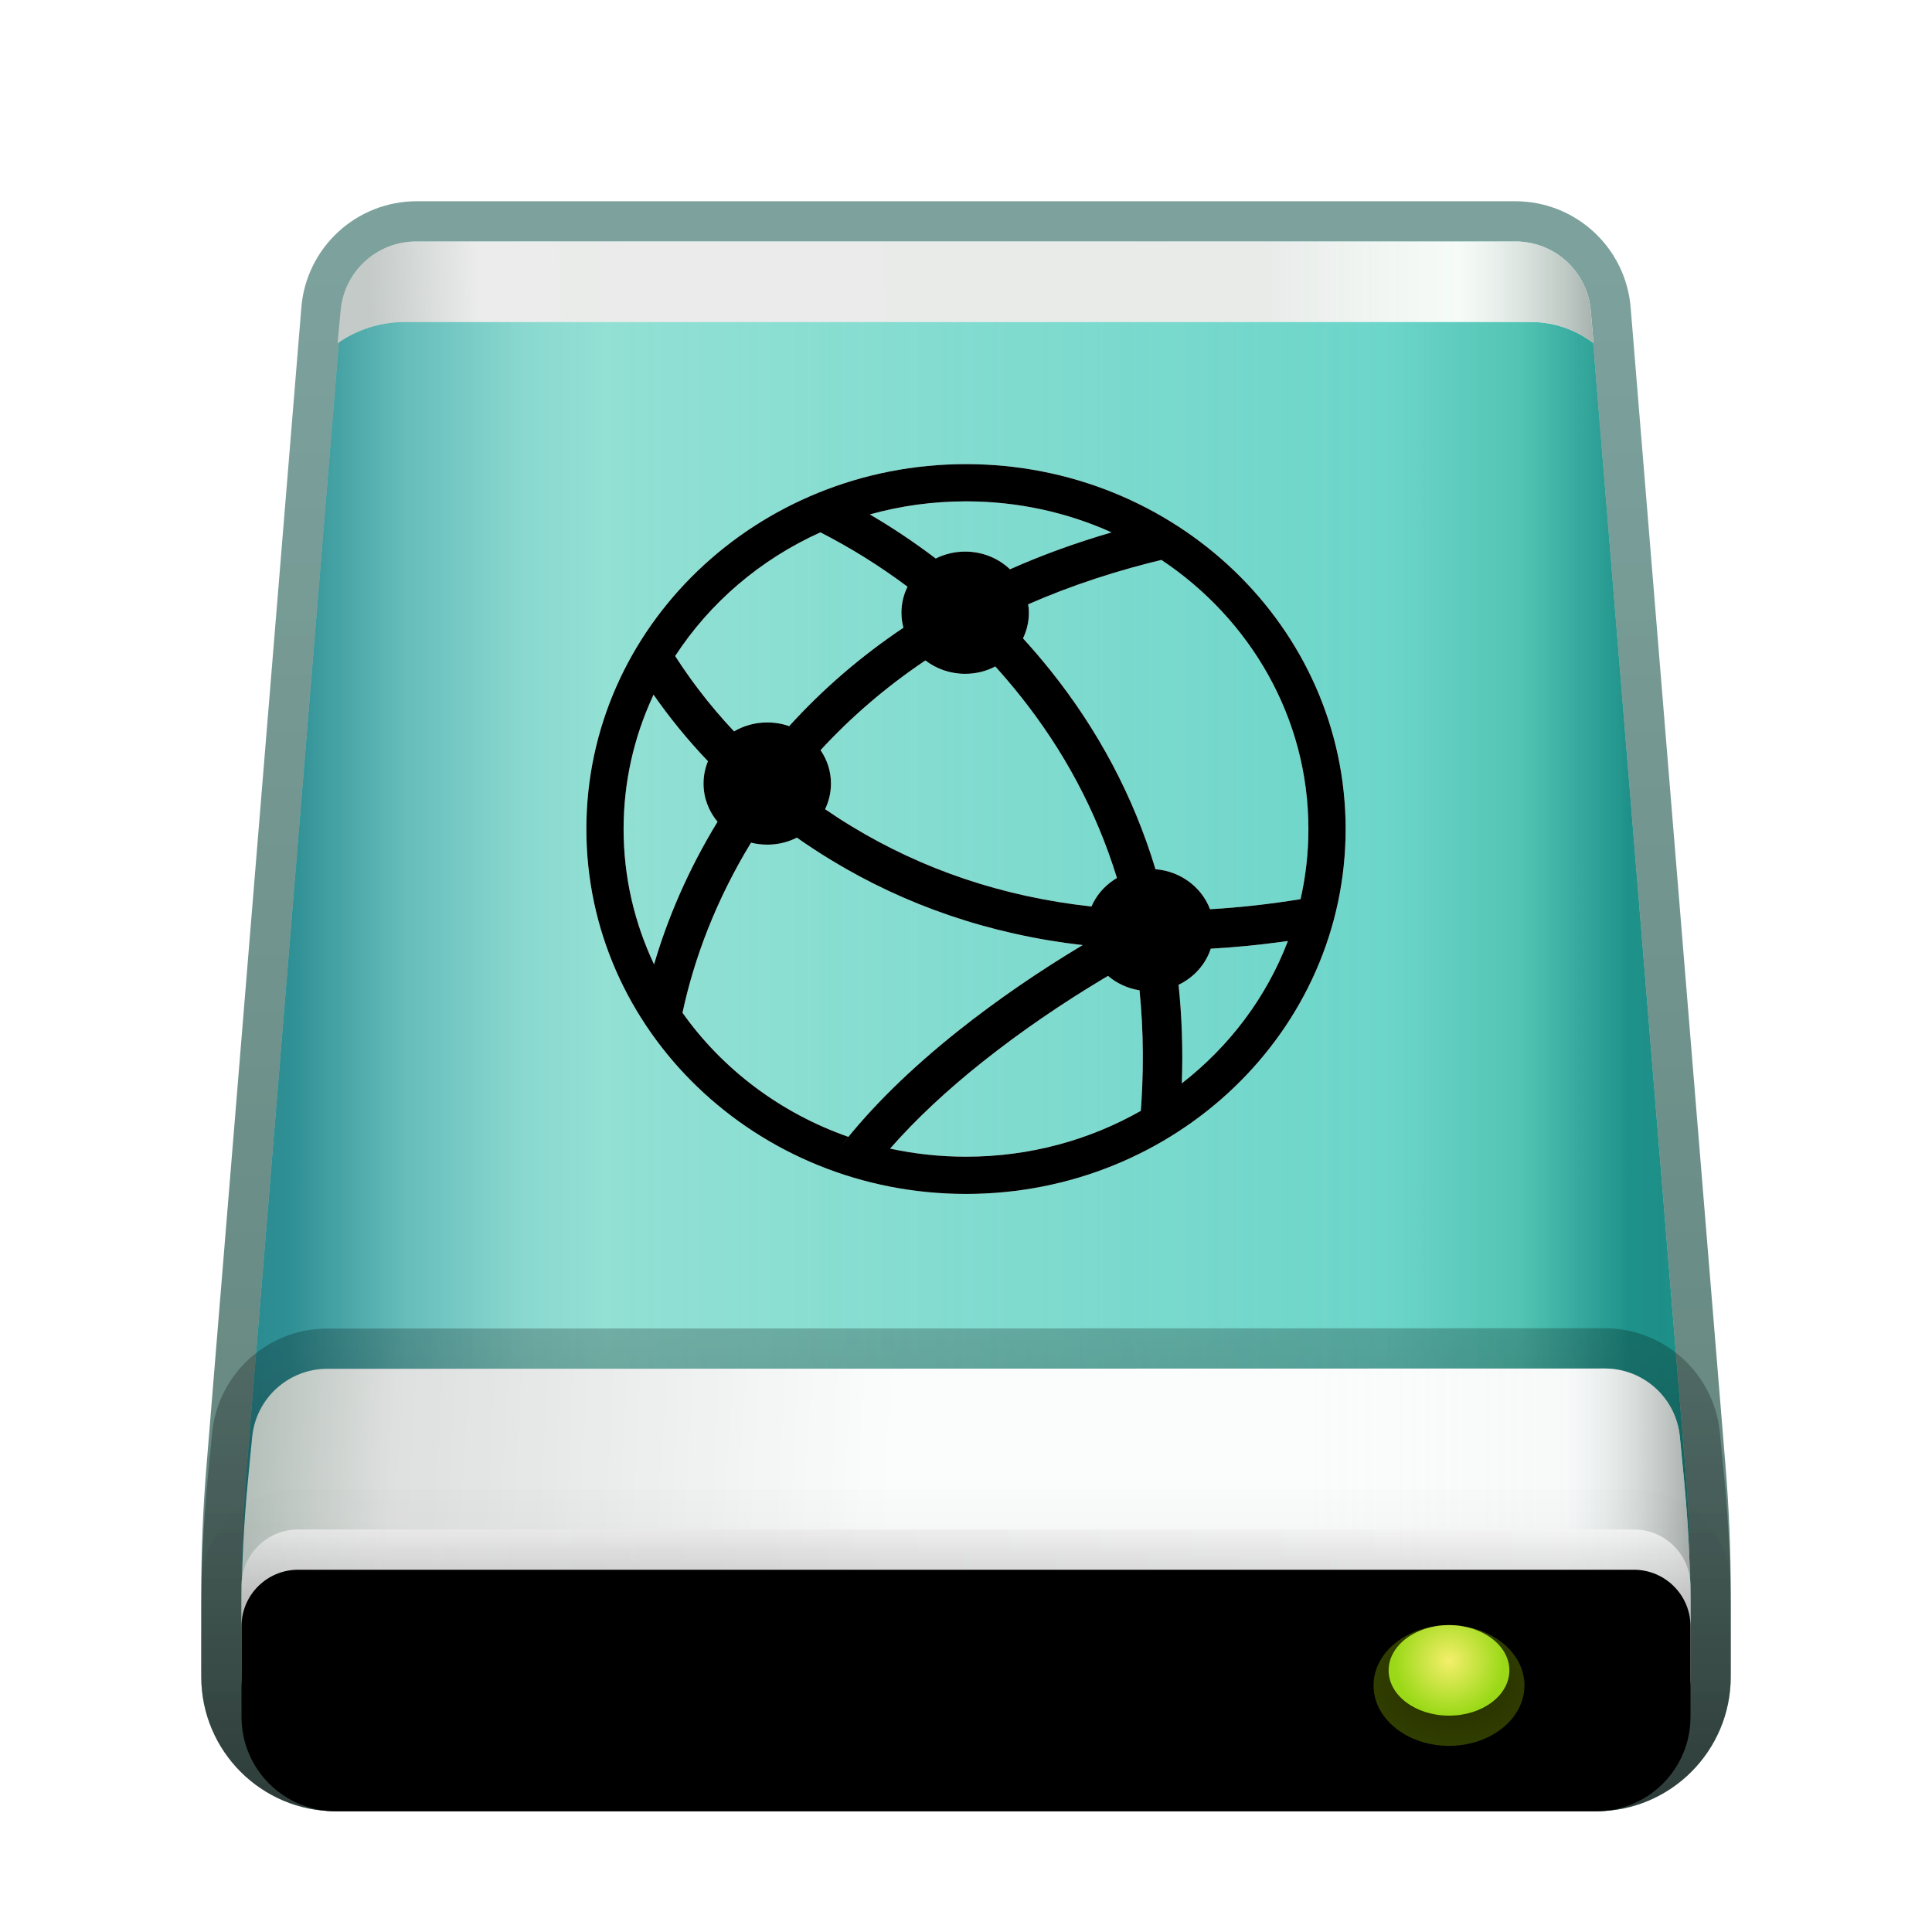 <svg xmlns="http://www.w3.org/2000/svg" xmlns:xlink="http://www.w3.org/1999/xlink" width="48" height="48" viewBox="0 0 48 48">
  <defs>
    <filter id="drive-network-a" width="133.3%" height="131.7%" x="-16.7%" y="-15.9%" filterUnits="objectBoundingBox">
      <feOffset dy="1" in="SourceAlpha" result="shadowOffsetOuter1"/>
      <feGaussianBlur in="shadowOffsetOuter1" result="shadowBlurOuter1" stdDeviation="1"/>
      <feColorMatrix in="shadowBlurOuter1" result="shadowMatrixOuter1" values="0 0 0 0 0   0 0 0 0 0   0 0 0 0 0  0 0 0 0.2 0"/>
      <feMerge>
        <feMergeNode in="shadowMatrixOuter1"/>
        <feMergeNode in="SourceGraphic"/>
      </feMerge>
    </filter>
    <linearGradient id="drive-network-b" x1="-5.578%" x2="95.89%" y1="40.232%" y2="40.232%">
      <stop offset="0%" stop-color="#2D8A94"/>
      <stop offset="29.932%" stop-color="#81D7C6"/>
      <stop offset="83.27%" stop-color="#5FD0C3"/>
      <stop offset="92.574%" stop-color="#44BDAB"/>
      <stop offset="100%" stop-color="#0C857D"/>
    </linearGradient>
    <linearGradient id="drive-network-d" x1="128.548%" x2="3.376%" y1="32.065%" y2="32.065%">
      <stop offset="0%" stop-color="#B2F1EE" stop-opacity="0"/>
      <stop offset="87.281%" stop-color="#B3F2EF" stop-opacity=".452"/>
      <stop offset="93.737%" stop-color="#77CACC" stop-opacity=".467"/>
      <stop offset="100%" stop-color="#0C767F" stop-opacity=".5"/>
    </linearGradient>
    <path id="drive-network-c" d="M5.728,1.125 L33.022,1.125 C33.998,1.125 34.811,1.874 34.891,2.847 L37.25,31.643 C37.333,32.662 37.375,33.683 37.375,34.705 L37.375,36.781 C37.375,38.076 36.326,39.125 35.031,39.125 L3.719,39.125 C2.424,39.125 1.375,38.076 1.375,36.781 L1.375,34.705 C1.375,33.683 1.417,32.662 1.5,31.643 L3.859,2.847 C3.939,1.874 4.752,1.125 5.728,1.125 Z"/>
    <linearGradient id="drive-network-e" x1="50%" x2="50%" y1="2.631%" y2="100%">
      <stop offset="0%" stop-color="#00473E" stop-opacity=".508"/>
      <stop offset="100%" stop-color="#003428" stop-opacity=".62"/>
    </linearGradient>
    <linearGradient id="drive-network-f" x1="50%" x2="2.738%" y1="49.672%" y2="49.798%">
      <stop offset="0%" stop-color="#FCFDFC"/>
      <stop offset="81.318%" stop-color="#FFF"/>
      <stop offset="100%" stop-color="#BDC6C4"/>
    </linearGradient>
    <linearGradient id="drive-network-h" x1="99.734%" x2="73.708%" y1="100%" y2="100%">
      <stop offset="0%" stop-color="#A5B0AC"/>
      <stop offset="41.965%" stop-color="#E8F6EE" stop-opacity=".314"/>
      <stop offset="100%" stop-color="#CBCFCD" stop-opacity=".397"/>
    </linearGradient>
    <path id="drive-network-g" d="M5.707,1.125 L33.029,1.125 C34.002,1.125 34.814,1.87 34.897,2.84 L34.967,3.653 L34.967,3.653 C34.522,3.311 33.977,3.125 33.416,3.125 L5.437,3.125 C4.838,3.125 4.253,3.309 3.763,3.653 L3.763,3.653 L3.763,3.653 L3.84,2.825 C3.931,1.861 4.74,1.125 5.707,1.125 Z"/>
    <linearGradient id="drive-network-i" x1="44.527%" x2="0%" y1="48.439%" y2="47.758%">
      <stop offset="0%" stop-color="#FEFEFE"/>
      <stop offset="77.706%" stop-color="#D8D8D8"/>
      <stop offset="100%" stop-color="#A2AEA8"/>
    </linearGradient>
    <linearGradient id="drive-network-k" x1="100%" x2="74.044%" y1="100%" y2="100%">
      <stop offset="0%" stop-color="#AAB0AD"/>
      <stop offset="32.662%" stop-color="#E9F1F0" stop-opacity=".314"/>
      <stop offset="100%" stop-color="#F1FAF6" stop-opacity=".233"/>
    </linearGradient>
    <path id="drive-network-j" d="M37.11,30.819 L37.217,31.917 C37.322,33.003 37.375,34.093 37.375,35.184 L37.375,36.781 C37.375,38.076 36.326,39.125 35.031,39.125 L3.719,39.125 C2.424,39.125 1.375,38.076 1.375,36.781 L1.375,35.187 C1.375,34.094 1.428,33.002 1.534,31.914 L1.64,30.826 C1.734,29.865 2.541,29.133 3.506,29.132 L35.243,29.125 C36.209,29.125 37.016,29.858 37.11,30.819 Z"/>
    <linearGradient id="drive-network-l" x1="50%" x2="50%" y1="-20.244%" y2="100%">
      <stop offset="0%" stop-opacity=".18"/>
      <stop offset="100%" stop-opacity=".467"/>
    </linearGradient>
    <linearGradient id="drive-network-m" x1="100%" x2="0%" y1="50%" y2="51.389%">
      <stop offset="0%" stop-color="#E3E3E3"/>
      <stop offset="68.204%" stop-color="#C1BFC1"/>
      <stop offset="100%" stop-color="#CBCBCB"/>
    </linearGradient>
    <linearGradient id="drive-network-o" x1="50%" x2="50%" y1="0%" y2="100%">
      <stop offset="0%" stop-color="#FFF" stop-opacity=".5"/>
      <stop offset="100%" stop-opacity=".326"/>
    </linearGradient>
    <linearGradient id="drive-network-q" x1="50%" x2="50%" y1="-13.675%" y2="100%">
      <stop offset="0%" stop-opacity="0"/>
      <stop offset="100%" stop-opacity=".111"/>
    </linearGradient>
    <path id="drive-network-n" d="M2.781,33.125 L35.969,33.125 C36.745,33.125 37.375,33.755 37.375,34.531 L37.375,36.781 C37.375,38.076 36.326,39.125 35.031,39.125 L3.719,39.125 C2.424,39.125 1.375,38.076 1.375,36.781 L1.375,34.531 C1.375,33.755 2.005,33.125 2.781,33.125 Z"/>
    <filter id="drive-network-p" width="108.3%" height="150%" x="-4.2%" y="-25%" filterUnits="objectBoundingBox">
      <feOffset dy="1" in="SourceAlpha" result="shadowOffsetInner1"/>
      <feComposite in="shadowOffsetInner1" in2="SourceAlpha" k2="-1" k3="1" operator="arithmetic" result="shadowInnerInner1"/>
      <feColorMatrix in="shadowInnerInner1" values="0 0 0 0 1   0 0 0 0 1   0 0 0 0 1  0 0 0 1 0"/>
    </filter>
    <radialGradient id="drive-network-r" cx="54.402%" cy="50%" r="50%" fx="54.402%" fy="50%" gradientTransform="matrix(0 1 -1.144 0 1.116 -.044)">
      <stop offset="0%" stop-color="#4A5D00" stop-opacity=".477"/>
      <stop offset="100%" stop-color="#465900" stop-opacity=".693"/>
    </radialGradient>
    <radialGradient id="drive-network-s" cx="50%" cy="39.587%" r="60.364%" fx="50%" fy="39.587%" gradientTransform="matrix(0 1 -.75 0 .797 -.104)">
      <stop offset="0%" stop-color="#F4EF6B"/>
      <stop offset="99.921%" stop-color="#9BD918"/>
    </radialGradient>
    <path id="drive-network-t" d="M24,11.531 C29.205,11.531 33.432,15.586 33.432,20.597 C33.432,25.608 29.205,29.663 24,29.663 C18.795,29.663 14.568,25.608 14.568,20.597 C14.568,15.586 18.795,11.531 24,11.531 Z M27.528,24.246 L27.428,24.305 L27.428,24.305 C26.397,24.922 25.366,25.622 24.405,26.387 C23.527,27.086 22.755,27.805 22.114,28.537 C22.721,28.668 23.352,28.738 24,28.738 C25.587,28.738 27.073,28.322 28.344,27.598 L28.327,27.814 C28.422,26.69 28.414,25.62 28.311,24.604 C28.012,24.557 27.744,24.429 27.528,24.246 Z M19.797,20.81 L19.741,20.839 C19.535,20.933 19.305,20.985 19.062,20.985 C18.923,20.985 18.788,20.968 18.659,20.936 C17.789,22.362 17.248,23.807 16.961,25.14 L16.956,25.162 C17.95,26.564 19.388,27.654 21.079,28.245 L20.881,28.492 C21.65,27.501 22.638,26.542 23.795,25.62 C24.783,24.833 25.84,24.115 26.897,23.481 C24.564,23.212 22.485,22.483 20.651,21.369 C20.355,21.189 20.071,21.002 19.797,20.81 Z M31.998,23.378 L31.837,23.401 C31.239,23.482 30.653,23.538 30.081,23.57 C29.952,23.963 29.66,24.286 29.281,24.467 C29.364,25.253 29.392,26.07 29.362,26.915 C30.546,25.996 31.466,24.776 31.998,23.378 Z M16.237,17.259 L16.209,17.322 C15.749,18.325 15.493,19.432 15.493,20.597 C15.493,21.795 15.764,22.934 16.25,23.959 C16.588,22.807 17.101,21.605 17.827,20.416 C17.61,20.157 17.479,19.826 17.479,19.467 C17.479,19.271 17.518,19.084 17.589,18.912 C17.076,18.374 16.626,17.818 16.237,17.259 Z M28.855,13.911 L29.018,13.872 C27.758,14.167 26.602,14.55 25.544,15.014 C25.557,15.082 25.562,15.152 25.562,15.223 C25.562,15.45 25.51,15.666 25.416,15.86 C25.654,16.12 25.887,16.392 26.114,16.677 C27.276,18.134 28.157,19.772 28.708,21.596 L28.575,21.59 C29.259,21.59 29.842,22.006 30.063,22.589 C30.79,22.548 31.539,22.465 32.312,22.339 C32.44,21.777 32.507,21.194 32.507,20.597 C32.507,17.83 31.063,15.383 28.855,13.911 Z M22.992,16.409 L22.972,16.421 C22.001,17.076 21.141,17.818 20.386,18.638 C20.551,18.877 20.645,19.161 20.645,19.467 C20.645,19.694 20.593,19.91 20.499,20.104 C20.711,20.25 20.932,20.393 21.16,20.531 C22.901,21.589 24.881,22.277 27.117,22.522 C27.231,22.257 27.422,22.031 27.663,21.868 L27.75,21.813 C27.234,20.135 26.418,18.63 25.347,17.287 C25.146,17.035 24.939,16.792 24.728,16.558 C24.506,16.675 24.251,16.741 23.979,16.741 C23.606,16.741 23.263,16.617 22.992,16.409 Z M20.383,13.226 C18.893,13.897 17.64,14.97 16.775,16.298 L16.63,16.068 C17.059,16.773 17.593,17.486 18.237,18.171 C18.478,18.03 18.76,17.949 19.062,17.949 C19.253,17.949 19.437,17.981 19.607,18.041 C20.431,17.132 21.376,16.313 22.446,15.595 C22.413,15.477 22.396,15.352 22.396,15.223 C22.396,14.992 22.45,14.773 22.547,14.577 C21.838,14.045 21.112,13.6 20.398,13.234 Z M24,12.456 C23.17,12.456 22.369,12.569 21.611,12.781 C22.16,13.102 22.708,13.466 23.248,13.876 C23.466,13.767 23.715,13.704 23.979,13.704 C24.413,13.704 24.807,13.872 25.093,14.144 C25.882,13.793 26.723,13.487 27.616,13.227 C26.519,12.732 25.294,12.456 24,12.456 Z"/>
    <filter id="drive-network-u" width="105.3%" height="105.5%" x="-2.7%" y="-2.8%" filterUnits="objectBoundingBox">
      <feGaussianBlur in="SourceAlpha" result="shadowBlurInner1" stdDeviation=".5"/>
      <feOffset in="shadowBlurInner1" result="shadowOffsetInner1"/>
      <feComposite in="shadowOffsetInner1" in2="SourceAlpha" k2="-1" k3="1" operator="arithmetic" result="shadowInnerInner1"/>
      <feColorMatrix in="shadowInnerInner1" values="0 0 0 0 0.51   0 0 0 0 1   0 0 0 0 0.8  0 0 0 0.65 0"/>
    </filter>
  </defs>
  <g fill="none" fill-rule="evenodd">
    <g filter="url(#drive-network-a)" transform="translate(4.625 3.875)">
      <use fill="url(#drive-network-b)" xlink:href="#drive-network-c"/>
      <use fill="url(#drive-network-d)" fill-opacity=".8" xlink:href="#drive-network-c"/>
      <path fill="url(#drive-network-e)" fill-rule="nonzero" d="M33.022,0.125 L5.728,0.125 C4.231,0.125 2.984,1.273 2.862,2.765 L0.504,31.562 C0.418,32.607 0.375,33.656 0.375,34.705 L0.375,36.781 C0.375,38.628 1.872,40.125 3.719,40.125 L35.031,40.125 C36.878,40.125 38.375,38.628 38.375,36.781 L38.375,34.705 C38.375,33.656 38.332,32.607 38.246,31.562 L35.888,2.765 C35.766,1.273 34.519,0.125 33.022,0.125 Z M33.022,1.125 C33.998,1.125 34.811,1.874 34.891,2.847 L37.25,31.643 C37.333,32.662 37.375,33.683 37.375,34.705 L37.375,36.781 C37.375,38.076 36.326,39.125 35.031,39.125 L3.719,39.125 C2.424,39.125 1.375,38.076 1.375,36.781 L1.375,34.705 C1.375,33.683 1.417,32.662 1.5,31.643 L3.859,2.847 C3.939,1.874 4.752,1.125 5.728,1.125 L33.022,1.125 Z"/>
      <use fill="url(#drive-network-f)" xlink:href="#drive-network-g"/>
      <use fill="url(#drive-network-h)" xlink:href="#drive-network-g"/>
      <use fill="url(#drive-network-i)" xlink:href="#drive-network-j"/>
      <use fill="url(#drive-network-k)" xlink:href="#drive-network-j"/>
      <path fill="url(#drive-network-l)" fill-rule="nonzero" d="M35.243,28.125 L3.506,28.132 C2.026,28.133 0.788,29.256 0.645,30.729 L0.539,31.817 C0.43,32.937 0.375,34.062 0.375,35.187 L0.375,36.781 C0.375,38.628 1.872,40.125 3.719,40.125 L35.031,40.125 C36.878,40.125 38.375,38.628 38.375,36.781 L38.375,35.184 C38.375,34.061 38.321,32.938 38.212,31.82 L38.105,30.722 C37.962,29.249 36.723,28.125 35.243,28.125 Z M35.243,29.125 C36.209,29.125 37.016,29.858 37.11,30.819 L37.217,31.917 C37.322,33.003 37.375,34.093 37.375,35.184 L37.375,36.781 C37.375,38.076 36.326,39.125 35.031,39.125 L3.719,39.125 C2.424,39.125 1.375,38.076 1.375,36.781 L1.375,35.187 C1.375,34.094 1.428,33.002 1.534,31.914 L1.64,30.826 C1.734,29.865 2.541,29.133 3.506,29.132 L35.243,29.125 Z"/>
      <use fill="url(#drive-network-m)" fill-opacity=".6" xlink:href="#drive-network-n"/>
      <use fill="url(#drive-network-o)" xlink:href="#drive-network-n"/>
      <use fill="#000" filter="url(#drive-network-p)" xlink:href="#drive-network-n"/>
      <path stroke="url(#drive-network-q)" d="M35.969,32.625 C36.495,32.625 36.972,32.838 37.317,33.183 C37.662,33.528 37.875,34.005 37.875,34.531 L37.875,34.531 L37.875,36.781 C37.875,37.567 37.557,38.277 37.042,38.792 C36.527,39.307 35.817,39.625 35.031,39.625 L35.031,39.625 L3.719,39.625 C2.933,39.625 2.223,39.307 1.708,38.792 C1.193,38.277 0.875,37.567 0.875,36.781 L0.875,36.781 L0.875,34.531 C0.875,34.005 1.088,33.528 1.433,33.183 C1.778,32.838 2.255,32.625 2.781,32.625 L2.781,32.625 Z"/>
      <path fill="url(#drive-network-r)" d="M31.375,38.5 C32.411,38.5 33.25,37.828 33.25,37 C33.25,36.172 32.411,35.5 31.375,35.5 C30.339,35.5 29.5,36.172 29.5,37 C29.5,37.828 30.339,38.5 31.375,38.5 Z"/>
      <ellipse cx="31.375" cy="36.625" fill="url(#drive-network-s)" rx="1.5" ry="1.125"/>
    </g>
    <use fill="#FFF" xlink:href="#drive-network-t"/>
    <use fill="#000" filter="url(#drive-network-u)" xlink:href="#drive-network-t"/>
  </g>
</svg>

